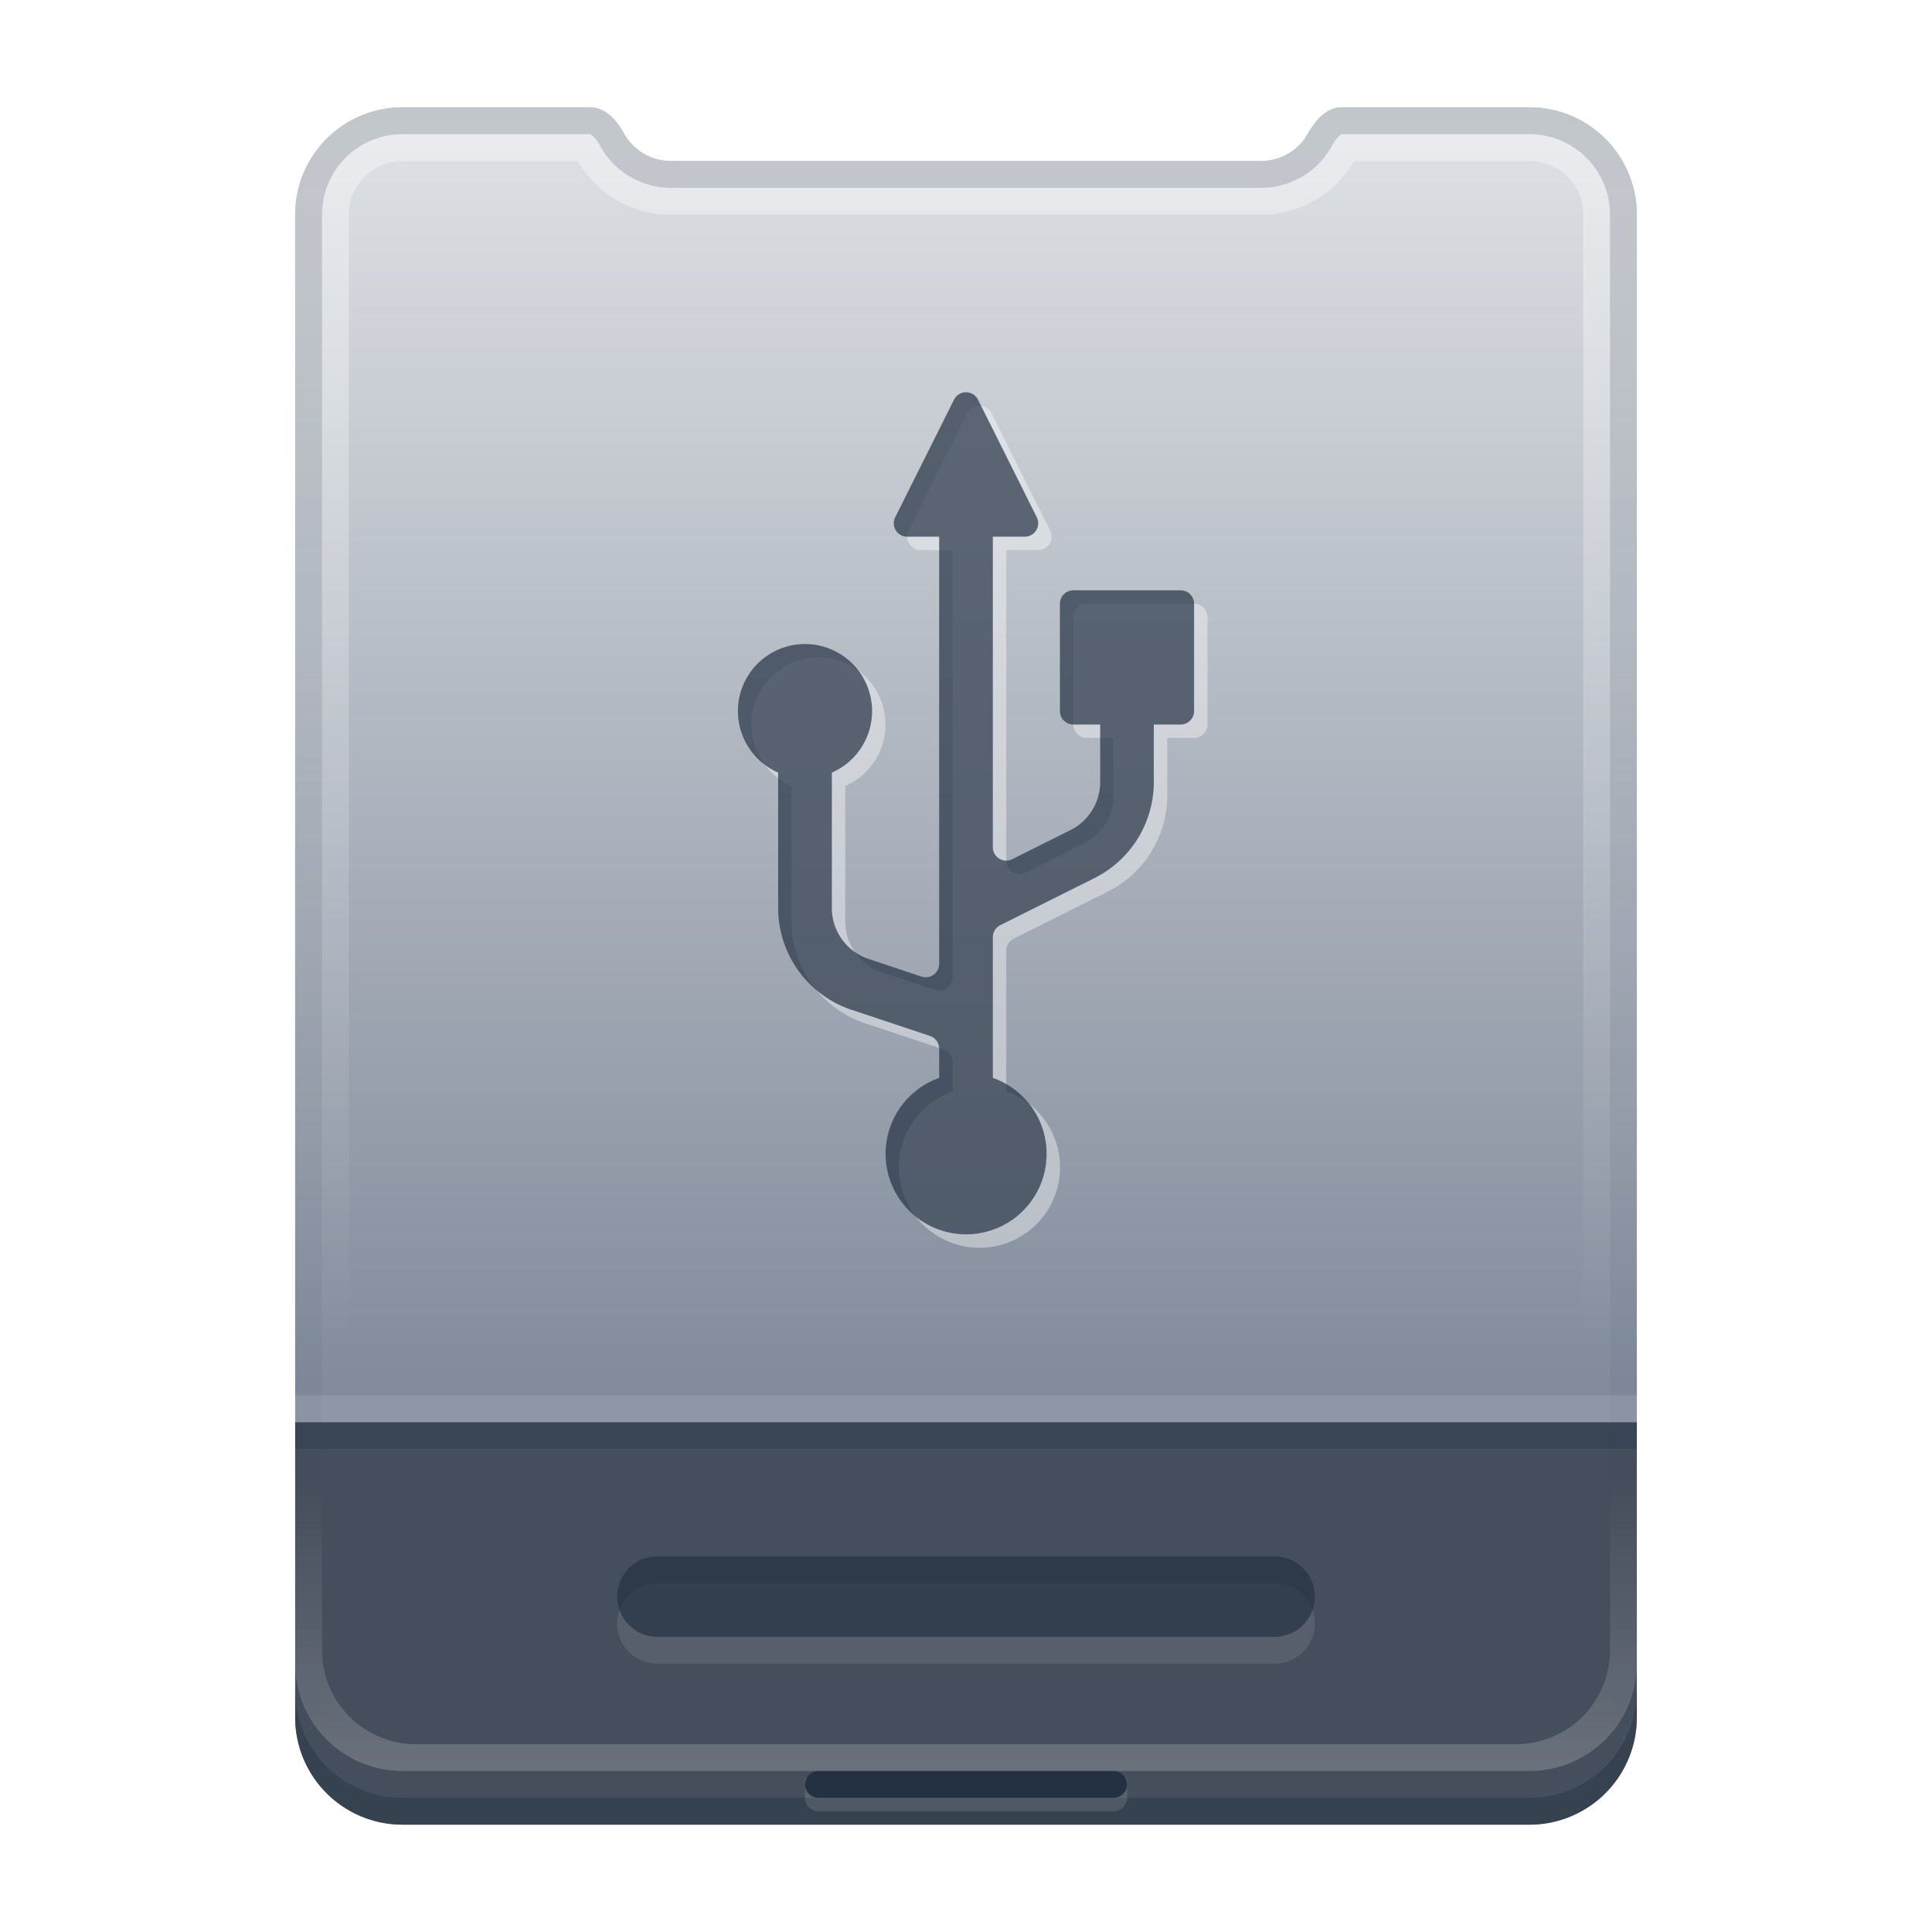 <svg xmlns="http://www.w3.org/2000/svg" fill="none" viewBox="0 0 72 72" class="acv-icon"><path fill="#BDC3CB" d="M23.244 4.959C22.98 4.475 22.552 4 22 4h-7a4 4 0 0 0-4 4v56a4 4 0 0 0 4 4h42a4 4 0 0 0 4-4V8a4 4 0 0 0-4-4h-7c-.552 0-.98.475-1.245.959A2 2 0 0 1 47 6H25a2 2 0 0 1-1.756-1.041Z"/><path fill="#454E5C" d="M11 53h50v11a4 4 0 0 1-4 4H15a4 4 0 0 1-4-4V53Z"/><path fill="#243143" fill-opacity=".4" d="M11 63v1a4 4 0 0 0 4 4h42a4 4 0 0 0 4-4v-1a4 4 0 0 1-4 4H15a4 4 0 0 1-4-4Z"/><path fill="url(#a)" d="M12 53h-1v9a4 4 0 0 0 4 4h42a4 4 0 0 0 4-4v-9h-1v8.5a3.5 3.5 0 0 1-3.5 3.5h-41a3.5 3.5 0 0 1-3.5-3.5V53Z" opacity=".2"/><path fill="url(#b)" d="M23.244 4.959C22.98 4.475 22.552 4 22 4h-7a4 4 0 0 0-4 4v45h50V8a4 4 0 0 0-4-4h-7c-.552 0-.98.475-1.245.959A2 2 0 0 1 47 6H25a2 2 0 0 1-1.756-1.041Z"/><path fill="url(#c)" fill-opacity=".4" fill-rule="evenodd" d="M21.535 6H15a2 2 0 0 0-2 2v56a2 2 0 0 0 2 2h42a2 2 0 0 0 2-2V8a2 2 0 0 0-2-2h-6.535A4 4 0 0 1 47 8H25a4 4 0 0 1-3.465-2ZM22 4c.552 0 .98.475 1.244.959A2 2 0 0 0 25 6h22a2 2 0 0 0 1.755-1.041C49.021 4.475 49.448 4 50 4h7a4 4 0 0 1 4 4v56a4 4 0 0 1-4 4H15a4 4 0 0 1-4-4V8a4 4 0 0 1 4-4h7Z" clip-rule="evenodd"/><path fill="url(#d)" fill-opacity=".2" fill-rule="evenodd" d="M21.994 5c.01.004.038.017.085.057.09.077.193.208.288.382A3 3 0 0 0 25 7h22a3 3 0 0 0 2.633-1.56c.095-.175.199-.306.288-.383A.303.303 0 0 1 50.006 5H57a3 3 0 0 1 3 3v56a3 3 0 0 1-3 3H15a3 3 0 0 1-3-3V8a3 3 0 0 1 3-3h6.994ZM22 4c.552 0 .98.475 1.244.959A2 2 0 0 0 25 6h22a2 2 0 0 0 1.755-1.041C49.021 4.475 49.448 4 50 4h7a4 4 0 0 1 4 4v56a4 4 0 0 1-4 4H15a4 4 0 0 1-4-4V8a4 4 0 0 1 4-4h7Z" clip-rule="evenodd"/><path fill="#fff" fill-opacity=".2" d="M30 66.25h12V67a.5.5 0 0 1-.5.5h-11a.5.5 0 0 1-.5-.5v-.75Z" opacity=".6"/><path fill="#243143" d="M30 66.5a.5.5 0 0 1 .5-.5h11a.5.5 0 0 1 0 1h-11a.5.5 0 0 1-.5-.5Z"/><path fill="#fff" d="M11 52h50v1H11v-1Z" opacity=".1"/><path fill="#243143" d="M11 53h50v1H11v-1Z" opacity=".3"/><path fill="#fff" d="M23 60.5a1.5 1.5 0 0 1 1.5-1.5h23a1.5 1.5 0 0 1 0 3h-23a1.5 1.5 0 0 1-1.5-1.5Z" opacity=".1"/><path fill="#243143" d="M23 59.5a1.5 1.5 0 0 1 1.5-1.5h23a1.5 1.5 0 0 1 0 3h-23a1.5 1.5 0 0 1-1.5-1.5Z" opacity=".7"/><g filter="url(#e)" opacity=".4"><path fill="#fff" d="M37.5 20.5h1.191a.5.5 0 0 0 .447-.724l-2.19-4.381a.5.5 0 0 0-.895 0l-2.191 4.381a.5.5 0 0 0 .447.724H35.5V36.42a.5.5 0 0 1-.658.474l-1.974-.658a2 2 0 0 1-1.368-1.897v-5.046a2.5 2.5 0 1 0-2 0v5.046a4 4 0 0 0 2.735 3.795l2.923.974a.5.5 0 0 1 .342.474v1.09a3.001 3.001 0 0 0 1 5.83 3 3 0 0 0 1-5.83v-5.244a.5.5 0 0 1 .276-.447l3.513-1.756a4 4 0 0 0 2.21-3.578V27.5H44.5a.5.5 0 0 0 .5-.5v-4a.5.5 0 0 0-.5-.5h-4a.5.5 0 0 0-.5.5v4a.5.5 0 0 0 .5.5h1v2.146a2 2 0 0 1-1.106 1.789l-2.17 1.085a.5.5 0 0 1-.724-.447V20.5Z"/></g><path fill="#243143" d="M37 20h1.191a.5.5 0 0 0 .447-.724l-2.19-4.381a.5.5 0 0 0-.895 0l-2.191 4.381a.5.5 0 0 0 .447.724H35V35.92a.5.5 0 0 1-.658.474l-1.974-.658A2 2 0 0 1 31 33.838v-5.046a2.5 2.5 0 1 0-2 0v5.046a4 4 0 0 0 2.735 3.795l2.923.974a.5.5 0 0 1 .342.474v1.09A3.001 3.001 0 0 0 36 46a3 3 0 0 0 1-5.83v-5.244a.5.5 0 0 1 .276-.447l3.513-1.756a4 4 0 0 0 2.21-3.578V27H44a.5.5 0 0 0 .5-.5v-4a.5.5 0 0 0-.5-.5h-4a.5.5 0 0 0-.5.5v4a.5.5 0 0 0 .5.5h1v2.146a2 2 0 0 1-1.106 1.789l-2.17 1.085a.5.5 0 0 1-.724-.447V20Z" opacity=".7"/><defs><linearGradient id="a" x1="36" x2="36" y1="55" y2="66" gradientUnits="userSpaceOnUse"><stop stop-color="#fff" stop-opacity="0"/><stop offset="1" stop-color="#fff"/></linearGradient><linearGradient id="b" x1="36" x2="36" y1="5.531" y2="51.469" gradientUnits="userSpaceOnUse"><stop stop-color="#DCDFE3"/><stop offset="1" stop-color="#828C9C"/></linearGradient><linearGradient id="c" x1="36" x2="36" y1="2.984" y2="51.746" gradientUnits="userSpaceOnUse"><stop stop-color="#fff"/><stop offset=".969" stop-color="#fff" stop-opacity="0"/></linearGradient><linearGradient id="d" x1="36" x2="36" y1="4" y2="68" gradientUnits="userSpaceOnUse"><stop stop-color="#243143"/><stop offset=".969" stop-color="#243143" stop-opacity="0"/></linearGradient><filter id="e" width="17.4" height="31.782" x="27.8" y="14.918" color-interpolation-filters="sRGB" filterUnits="userSpaceOnUse"><feFlood flood-opacity="0" result="BackgroundImageFix"/><feBlend in="SourceGraphic" in2="BackgroundImageFix" result="shape"/><feGaussianBlur result="effect1_foregroundBlur_1292_8261" stdDeviation=".1"/></filter></defs></svg>